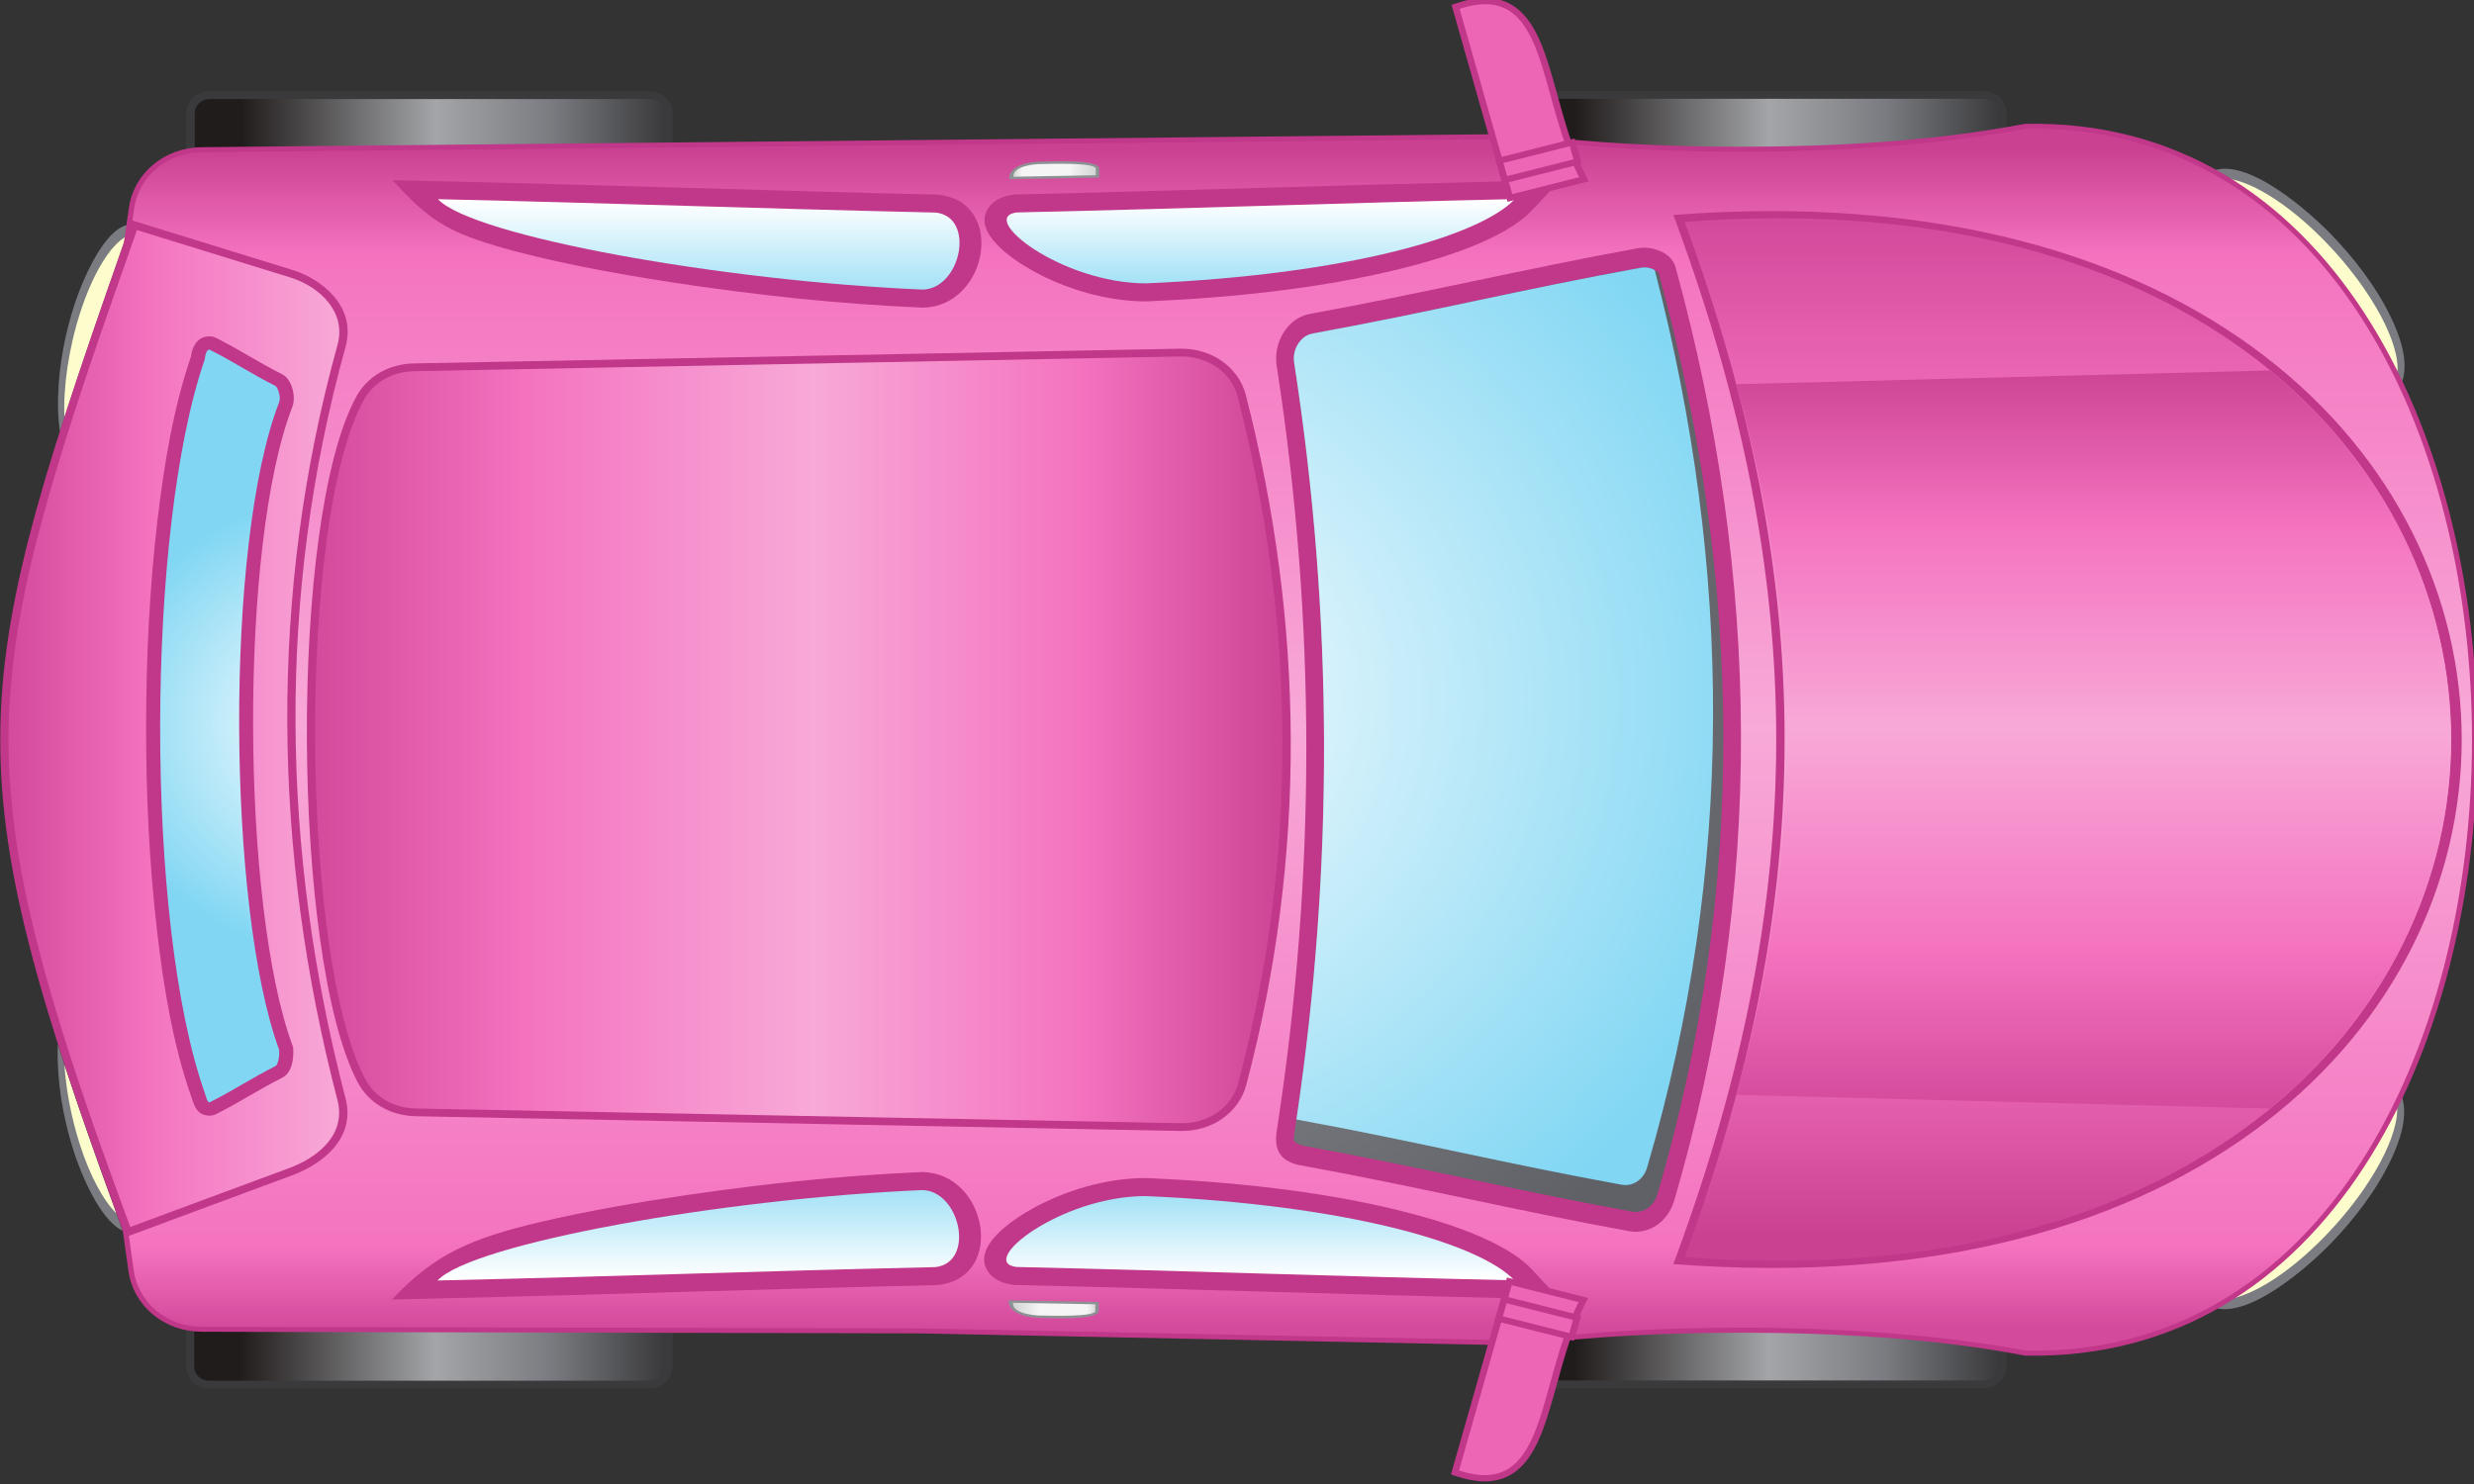 <?xml version="1.0" encoding="utf-8"?>
<svg viewBox="-10 10 50 30" xmlns="http://www.w3.org/2000/svg">
  <rect x="-10" y="10" width="50" height="30" fill="#333333" stroke="none"/>
  <defs>
    <clipPath id="clipPath370" clipPathUnits="userSpaceOnUse">
      <path id="path368" d="m 931.98,2920.57 c -191.023,0 -381.558,58.64 -383.824,176.67 L 511.84,4790.46 c -1.457,68.62 165.625,189.19 234.769,189.19 h 373.571 c 69.14,0 236.23,-120.61 234.77,-189.19 l -36.33,-1693.22 c -2.53,-117.52 -194.83,-176.67 -386.64,-176.67 m 1.415,1300.36 c -83.282,0 -166.567,-5.44 -249.094,-16.33 -23.36,-3.08 -40.016,-21.06 -38.496,-41.56 10.367,-140.48 5.101,-313.75 8.746,-569.46 -0.477,-51.09 139.183,-76.64 278.844,-76.64 139.655,0 279.315,25.55 278.845,76.64 3.64,255.71 -1.61,428.98 8.75,569.46 1.51,20.5 -15.15,38.48 -38.5,41.56 -82.53,10.89 -165.81,16.33 -249.095,16.33"/>
    </clipPath>
    <linearGradient id="linearGradient380" spreadMethod="pad" gradientTransform="matrix(-0, -123.844, 123.844, -0, -54.78, 83.826)" gradientUnits="userSpaceOnUse" y2="0" x2="1" y1="0" x1="0">
      <stop id="stop372" offset="0" style="stop-opacity:1;stop-color:#141417"/>
      <stop id="stop374" offset="0.07" style="stop-opacity:1;stop-color:#20212a"/>
      <stop id="stop376" offset="0.91" style="stop-opacity:1;stop-color:#20212a"/>
      <stop id="stop378" offset="1" style="stop-opacity:1;stop-color:#141417"/>
    </linearGradient>
    <clipPath id="clipPath568" clipPathUnits="userSpaceOnUse">
      <path id="path566" d="m 933.395,3516.94 c -139.661,0 -279.321,25.55 -278.844,76.64 -3.645,255.71 1.621,428.98 -8.746,569.46 -1.52,20.5 15.136,38.48 38.496,41.56 82.527,10.89 165.812,16.33 249.094,16.33 83.285,0 166.565,-5.44 249.095,-16.33 23.35,-3.08 40.01,-21.06 38.5,-41.56 -10.36,-140.48 -5.11,-313.75 -8.75,-569.46 0.47,-51.09 -139.19,-76.64 -278.845,-76.64 m 199.635,654.51 c -6.31,-88.05 -10.37,-190.74 -11.26,-300.39 -0.92,-109.63 1.46,-212.3 6.32,-300.35 6.31,88.05 10.36,190.72 11.25,300.35 0.91,109.65 -1.43,212.34 -6.31,300.39 m -399.276,0 c -4.859,-88.05 -7.215,-190.74 -6.309,-300.39 0.899,-109.63 4.946,-212.3 11.25,-300.35 4.864,88.05 7.239,190.72 6.328,300.35 -0.898,109.65 -4.949,212.34 -11.269,300.39"/>
    </clipPath>
    <linearGradient id="linearGradient578" spreadMethod="pad" gradientTransform="matrix(-77.684, 0, -0, -77.684, -15.454, 101.864)" gradientUnits="userSpaceOnUse" y2="0" x2="1" y1="0" x1="0">
      <stop id="stop570" offset="0" style="stop-opacity:1;stop-color:#141417"/>
      <stop id="stop572" offset="0.14" style="stop-opacity:1;stop-color:#4d4f4e"/>
      <stop id="stop574" offset="0.865" style="stop-opacity:1;stop-color:#41434a"/>
      <stop id="stop576" offset="1" style="stop-opacity:1;stop-color:#141417"/>
    </linearGradient>
    <clipPath id="clipPath588" clipPathUnits="userSpaceOnUse">
      <path id="path586" d="m 1128.09,3570.71 c -4.86,88.05 -7.24,190.72 -6.32,300.35 0.89,109.65 4.95,212.34 11.26,300.39 4.88,-88.05 7.22,-190.74 6.31,-300.39 -0.89,-109.63 -4.94,-212.3 -11.25,-300.35 m -389.395,0 c -6.304,88.05 -10.351,190.72 -11.25,300.35 -0.906,109.65 1.45,212.34 6.309,300.39 6.32,-88.05 10.371,-190.74 11.269,-300.39 0.911,-109.63 -1.464,-212.3 -6.328,-300.35"/>
    </clipPath>
    <linearGradient id="linearGradient598" spreadMethod="pad" gradientTransform="matrix(-77.684, 0, -0, -77.684, -15.454, 101.864)" gradientUnits="userSpaceOnUse" y2="0" x2="1" y1="0" x1="0">
      <stop id="stop590" offset="0" style="stop-opacity:1;stop-color:#131315"/>
      <stop id="stop592" offset="0.14" style="stop-opacity:1;stop-color:#201f24"/>
      <stop id="stop594" offset="0.865" style="stop-opacity:1;stop-color:#1c1d22"/>
      <stop id="stop596" offset="1" style="stop-opacity:1;stop-color:#131315"/>
    </linearGradient>
    <linearGradient id="linearGradient1956" spreadMethod="pad" gradientTransform="matrix(-0, 34.856, -35.729, -0, 239.942, 407.819)" gradientUnits="userSpaceOnUse" y2="0" x2="1" y1="0" x1="0">
      <stop id="stop1948" offset="0" style="stop-opacity:1;stop-color:#3a3a3c"/>
      <stop id="stop1950" offset="0.27" style="stop-opacity:1;stop-color:#7a7c81"/>
      <stop id="stop1952" offset="0.54" style="stop-opacity:1;stop-color:#a3a5a8"/>
      <stop id="stop1954" offset="1" style="stop-opacity:1;stop-color:#211c1c"/>
    </linearGradient>
    <linearGradient id="linearGradient1968" spreadMethod="pad" gradientTransform="matrix(-0, 34.856, -35.729, -0, 239.94, 307.946)" gradientUnits="userSpaceOnUse" y2="0" x2="1" y1="0" x1="0">
      <stop id="stop1960" offset="0" style="stop-opacity:1;stop-color:#3a3a3c"/>
      <stop id="stop1962" offset="0.27" style="stop-opacity:1;stop-color:#7a7c81"/>
      <stop id="stop1964" offset="0.54" style="stop-opacity:1;stop-color:#a3a5a8"/>
      <stop id="stop1966" offset="1" style="stop-opacity:1;stop-color:#211c1c"/>
    </linearGradient>
    <linearGradient id="linearGradient1982" spreadMethod="pad" gradientTransform="matrix(-0, 34.856, -35.729, -0, 359.25, 407.818)" gradientUnits="userSpaceOnUse" y2="0" x2="1" y1="0" x1="0">
      <stop id="stop1974" offset="0" style="stop-opacity:1;stop-color:#3a3a3c"/>
      <stop id="stop1976" offset="0.27" style="stop-opacity:1;stop-color:#7a7c81"/>
      <stop id="stop1978" offset="0.54" style="stop-opacity:1;stop-color:#a3a5a8"/>
      <stop id="stop1980" offset="1" style="stop-opacity:1;stop-color:#211c1c"/>
    </linearGradient>
    <linearGradient id="linearGradient1994" spreadMethod="pad" gradientTransform="matrix(-0, 34.856, -35.729, -0, 359.248, 307.946)" gradientUnits="userSpaceOnUse" y2="0" x2="1" y1="0" x1="0">
      <stop id="stop1986" offset="0" style="stop-opacity:1;stop-color:#3a3a3c"/>
      <stop id="stop1988" offset="0.27" style="stop-opacity:1;stop-color:#7a7c81"/>
      <stop id="stop1990" offset="0.54" style="stop-opacity:1;stop-color:#a3a5a8"/>
      <stop id="stop1992" offset="1" style="stop-opacity:1;stop-color:#211c1c"/>
    </linearGradient>
    <linearGradient id="linearGradient2018" spreadMethod="pad" gradientTransform="matrix(-105.229, 0, -0, -102.658, 368.274, 377.216)" gradientUnits="userSpaceOnUse" y2="0" x2="1" y1="0" x1="0">
      <stop id="stop2008" offset="0" style="stop-opacity:1;stop-color:#d3499b"/>
      <stop id="stop2010" offset="0.07" style="stop-opacity:1;stop-color:#f473bf"/>
      <stop id="stop2012" offset="0.51" style="stop-opacity:1;stop-color:#f8a9d8"/>
      <stop id="stop2014" offset="0.91" style="stop-opacity:1;stop-color:#f473bf"/>
      <stop id="stop2016" offset="1" style="stop-opacity:1;stop-color:#ca4192"/>
    </linearGradient>
    <linearGradient id="linearGradient2034" spreadMethod="pad" gradientTransform="matrix(-0, -53.824, 55.172, -0, 217.103, 389.999)" gradientUnits="userSpaceOnUse" y2="0" x2="1" y1="0" x1="0">
      <stop id="stop2024" offset="0" style="stop-opacity:1;stop-color:#d3499b"/>
      <stop id="stop2026" offset="0.22" style="stop-opacity:1;stop-color:#f473bf"/>
      <stop id="stop2028" offset="0.51" style="stop-opacity:1;stop-color:#f8a9d8"/>
      <stop id="stop2030" offset="0.78" style="stop-opacity:1;stop-color:#f473bf"/>
      <stop id="stop2032" offset="1" style="stop-opacity:1;stop-color:#ca4192"/>
    </linearGradient>
    <linearGradient id="linearGradient2050" spreadMethod="pad" gradientTransform="matrix(91.406, 0, 0, 89.173, 339.776, 377.218)" gradientUnits="userSpaceOnUse" y2="0" x2="1" y1="0" x1="0">
      <stop id="stop2040" offset="0" style="stop-opacity:1;stop-color:#d3499b"/>
      <stop id="stop2042" offset="0.22" style="stop-opacity:1;stop-color:#f473bf"/>
      <stop id="stop2044" offset="0.51" style="stop-opacity:1;stop-color:#f8a9d8"/>
      <stop id="stop2046" offset="0.78" style="stop-opacity:1;stop-color:#f473bf"/>
      <stop id="stop2048" offset="1" style="stop-opacity:1;stop-color:#ca4192"/>
    </linearGradient>
    <linearGradient id="linearGradient2064" spreadMethod="pad" gradientTransform="matrix(-67.209, 0, -0, -65.566, 422.094, 377.216)" gradientUnits="userSpaceOnUse" y2="0" x2="1" y1="0" x1="0">
      <stop id="stop2054" offset="0" style="stop-opacity:1;stop-color:#d3499b"/>
      <stop id="stop2056" offset="0.22" style="stop-opacity:1;stop-color:#f473bf"/>
      <stop id="stop2058" offset="0.51" style="stop-opacity:1;stop-color:#f8a9d8"/>
      <stop id="stop2060" offset="0.78" style="stop-opacity:1;stop-color:#f473bf"/>
      <stop id="stop2062" offset="1" style="stop-opacity:1;stop-color:#ca4192"/>
    </linearGradient>
    <radialGradient id="radialGradient2074" spreadMethod="pad" gradientTransform="matrix(60.623, 0, 0, 59.142, 333.922, 412.586)" gradientUnits="userSpaceOnUse" r="1" cy="0" cx="0">
      <stop id="stop2070" offset="0" style="stop-opacity:1;stop-color:#999c9f"/>
      <stop id="stop2072" offset="1" style="stop-opacity:1;stop-color:#5f6167"/>
    </radialGradient>
    <radialGradient id="radialGradient2082" spreadMethod="pad" gradientTransform="matrix(60.193, 0, 0, 58.722, 333.534, 410.286)" gradientUnits="userSpaceOnUse" r="1" cy="0" cx="0">
      <stop id="stop2078" offset="0" style="stop-opacity:1;stop-color:#ffffff"/>
      <stop id="stop2080" offset="1" style="stop-opacity:1;stop-color:#80d6f3"/>
    </radialGradient>
    <linearGradient id="linearGradient2096" spreadMethod="pad" gradientTransform="matrix(-0.123, -6.901, 7.073, -0.12, 295.874, 333.663)" gradientUnits="userSpaceOnUse" y2="0" x2="1" y1="0" x1="0">
      <stop id="stop2088" offset="0" style="stop-opacity:1;stop-color:#d2d3d3"/>
      <stop id="stop2090" offset="0.11" style="stop-opacity:1;stop-color:#f5f5f5"/>
      <stop id="stop2092" offset="0.68" style="stop-opacity:1;stop-color:#f5f5f5"/>
      <stop id="stop2094" offset="1" style="stop-opacity:1;stop-color:#d2d3d3"/>
    </linearGradient>
    <linearGradient id="linearGradient2110" spreadMethod="pad" gradientTransform="matrix(-0.247, 6.897, -7.07, -0.241, 295.982, 420.73)" gradientUnits="userSpaceOnUse" y2="0" x2="1" y1="0" x1="0">
      <stop id="stop2102" offset="0" style="stop-opacity:1;stop-color:#d2d3d3"/>
      <stop id="stop2104" offset="0.11" style="stop-opacity:1;stop-color:#f5f5f5"/>
      <stop id="stop2106" offset="0.68" style="stop-opacity:1;stop-color:#f5f5f5"/>
      <stop id="stop2108" offset="1" style="stop-opacity:1;stop-color:#d2d3d3"/>
    </linearGradient>
    <linearGradient id="linearGradient2126" spreadMethod="pad" gradientTransform="matrix(-0, -80.947, 82.974, -0, 272.987, 417.353)" gradientUnits="userSpaceOnUse" y2="0" x2="1" y1="0" x1="0">
      <stop id="stop2116" offset="0" style="stop-opacity:1;stop-color:#d3499b"/>
      <stop id="stop2118" offset="0.22" style="stop-opacity:1;stop-color:#f473bf"/>
      <stop id="stop2120" offset="0.51" style="stop-opacity:1;stop-color:#f8a9d8"/>
      <stop id="stop2122" offset="0.78" style="stop-opacity:1;stop-color:#f473bf"/>
      <stop id="stop2124" offset="1" style="stop-opacity:1;stop-color:#ca4192"/>
    </linearGradient>
    <linearGradient id="linearGradient2136" spreadMethod="pad" gradientTransform="matrix(10.171, 0, 0, 9.923, 310.716, 336.083)" gradientUnits="userSpaceOnUse" y2="0" x2="1" y1="0" x1="0">
      <stop id="stop2132" offset="0" style="stop-opacity:1;stop-color:#ffffff"/>
      <stop id="stop2134" offset="1" style="stop-opacity:1;stop-color:#80d6f3"/>
    </linearGradient>
    <linearGradient id="linearGradient2146" spreadMethod="pad" gradientTransform="matrix(10.909, 0, 0, 10.643, 260.198, 336.336)" gradientUnits="userSpaceOnUse" y2="0" x2="1" y1="0" x1="0">
      <stop id="stop2142" offset="0" style="stop-opacity:1;stop-color:#ffffff"/>
      <stop id="stop2144" offset="1" style="stop-opacity:1;stop-color:#80d6f3"/>
    </linearGradient>
    <linearGradient id="linearGradient2156" spreadMethod="pad" gradientTransform="matrix(-10.17, 0, -0, -9.922, 317.841, 418.348)" gradientUnits="userSpaceOnUse" y2="0" x2="1" y1="0" x1="0">
      <stop id="stop2152" offset="0" style="stop-opacity:1;stop-color:#ffffff"/>
      <stop id="stop2154" offset="1" style="stop-opacity:1;stop-color:#80d6f3"/>
    </linearGradient>
    <linearGradient id="linearGradient2166" spreadMethod="pad" gradientTransform="matrix(-10.911, 0, -0, -10.644, 267.843, 418.095)" gradientUnits="userSpaceOnUse" y2="0" x2="1" y1="0" x1="0">
      <stop id="stop2162" offset="0" style="stop-opacity:1;stop-color:#ffffff"/>
      <stop id="stop2164" offset="1" style="stop-opacity:1;stop-color:#80d6f3"/>
    </linearGradient>
    <radialGradient id="radialGradient2192" spreadMethod="pad" gradientTransform="matrix(20.7, 0, 0, 20.194, 221.222, 366.217)" gradientUnits="userSpaceOnUse" r="1" cy="0" cx="0">
      <stop id="stop2188" offset="0" style="stop-opacity:1;stop-color:#ffffff"/>
      <stop id="stop2190" offset="1" style="stop-opacity:1;stop-color:#80d6f3"/>
    </radialGradient>
  </defs>
  <path id="path382" style="fill:url(#linearGradient380);fill-opacity:1;fill-rule:nonzero;stroke:none" d="M -54.969 228.313 C -80.438 228.313 -105.843 220.494 -106.145 204.757 L -110.987 -21.005 C -111.182 -30.155 -88.904 -46.231 -79.685 -46.231 L -29.875 -46.231 C -20.657 -46.231 1.622 -30.149 1.427 -21.005 L -3.417 204.757 C -3.754 220.426 -29.394 228.313 -54.969 228.313 M -54.78 54.932 C -65.884 54.932 -76.989 55.657 -87.993 57.109 C -91.107 57.52 -93.328 59.917 -93.125 62.651 C -91.743 81.381 -92.445 104.484 -91.959 138.578 C -92.023 145.39 -73.401 148.797 -54.78 148.797 C -36.159 148.797 -17.538 145.39 -17.601 138.578 C -17.116 104.484 -17.816 81.381 -16.434 62.651 C -16.233 59.917 -18.454 57.52 -21.567 57.109 C -32.571 55.657 -43.675 54.932 -54.78 54.932" clip-path="url(#clipPath370)"/>
  <path id="path580" style="fill:url(#linearGradient578);fill-opacity:1;fill-rule:nonzero;stroke:none" d="M -54.78 148.797 C -73.401 148.797 -92.023 145.39 -91.959 138.578 C -92.445 104.484 -91.743 81.381 -93.125 62.651 C -93.328 59.917 -91.107 57.52 -87.993 57.109 C -76.989 55.657 -65.884 54.932 -54.78 54.932 C -43.675 54.932 -32.571 55.657 -21.567 57.109 C -18.454 57.52 -16.233 59.917 -16.434 62.651 C -17.816 81.381 -17.116 104.484 -17.601 138.578 C -17.538 145.39 -36.159 148.797 -54.78 148.797 M -28.162 61.529 C -29.003 73.269 -29.545 86.961 -29.663 101.581 C -29.786 116.198 -29.469 129.888 -28.821 141.628 C -27.979 129.888 -27.439 116.198 -27.321 101.581 C -27.199 86.961 -27.511 73.269 -28.162 61.529 M -81.399 61.529 C -82.047 73.269 -82.361 86.961 -82.24 101.581 C -82.12 116.198 -81.581 129.888 -80.74 141.628 C -80.091 129.888 -79.775 116.198 -79.896 101.581 C -80.016 86.961 -80.556 73.269 -81.399 61.529" clip-path="url(#clipPath568)"/>
  <path id="path600" style="fill:url(#linearGradient598);fill-opacity:1;fill-rule:nonzero;stroke:none" d="M -28.821 141.628 C -29.469 129.888 -29.786 116.198 -29.663 101.581 C -29.545 86.961 -29.003 73.269 -28.162 61.529 C -27.511 73.269 -27.199 86.961 -27.321 101.581 C -27.439 116.198 -27.979 129.888 -28.821 141.628 M -80.74 141.628 C -81.581 129.888 -82.12 116.198 -82.24 101.581 C -82.361 86.961 -82.047 73.269 -81.399 61.529 C -80.556 73.269 -80.016 86.961 -79.896 101.581 C -79.775 116.198 -80.091 129.888 -80.74 141.628" clip-path="url(#clipPath588)"/>
  <g transform="matrix(0.226, 0, 0, 0.245, -55.511, -67.448)">
    <path id="path1938" style="fill:#7a7c81;fill-opacity:1;fill-rule:evenodd;stroke:none" d="M 207.94 344.865 C 210.278 345.557 213.148 346.131 216.209 346.195 C 216.934 346.211 218.062 346.209 219.236 346.036 C 213.843 344.463 207.775 342.524 200.686 340.237 C 200.863 342.392 205.912 344.265 207.94 344.865" transform="matrix(0, 0.921, -1.086, 0, 582.536, 149.801)"/>
    <path id="path1940" style="fill:#fdfccd;fill-opacity:1;fill-rule:evenodd;stroke:none" d="M 208.768 344.379 C 212.029 345.343 215.482 345.784 218.163 345.676 C 213.366 344.255 208.034 342.556 201.94 340.592 C 202.695 341.873 205.172 343.314 208.768 344.379" transform="matrix(0, 0.921, -1.086, 0, 582.542, 149.641)"/>
    <path id="path1942" style="fill:#7a7c81;fill-opacity:1;fill-rule:evenodd;stroke:none" d="M 210.908 411.36 C 208.567 412.052 205.697 412.626 202.638 412.69 C 202.271 412.698 201.802 412.704 201.279 412.679 C 206.21 411.241 211.7 409.461 217.987 407.335 C 217.055 409.231 212.744 410.816 210.908 411.36" transform="matrix(0, 0.921, -1.086, 0, 654.718, 216.9)"/>
    <path id="path1944" style="fill:#fdfccd;fill-opacity:1;fill-rule:evenodd;stroke:none" d="M 210.134 411.014 C 207.727 411.724 205.22 412.15 202.993 412.285 C 207.026 411.073 211.423 409.651 216.312 408.005 C 215.177 409.067 213.016 410.16 210.134 411.014" transform="matrix(0, 0.921, -1.086, 0, 654.877, 217.011)"/>
    <path id="path1946" style="fill:#3a3a3c;fill-opacity:1;fill-rule:evenodd;stroke:none" d="M 181.833 395.334 L 181.833 359.098 C 181.833 358.047 182.714 357.191 183.788 357.191 L 187.681 357.191 C 188.761 357.191 189.637 358.047 189.637 359.098 L 189.637 395.334 C 189.637 396.385 188.761 397.239 187.681 397.239 L 183.788 397.239 C 182.714 397.239 181.833 396.385 181.833 395.334 Z M 290.249 395.334 L 290.249 359.098 C 290.249 358.047 291.127 357.191 292.204 357.191 L 296.097 357.191 C 297.172 357.191 298.05 358.047 298.05 359.098 L 298.05 395.334 C 298.05 396.385 297.172 397.239 296.097 397.239 L 292.204 397.239 C 291.127 397.239 290.249 396.385 290.249 395.334" transform="matrix(0, 0.921, -1.086, 0, 649.42, 156.179)"/>
    <path id="path1958" style="fill:url(#linearGradient1956);fill-opacity:1;fill-rule:evenodd;stroke:none" d="M 236.75 445.27 L 236.75 409.034 C 236.75 408.367 237.31 407.819 237.996 407.819 L 241.889 407.819 C 242.576 407.819 243.132 408.367 243.132 409.034 L 243.132 445.27 C 243.132 445.939 242.576 446.485 241.889 446.485 L 237.996 446.485 C 237.31 446.485 236.75 445.939 236.75 445.27" transform="matrix(0, 0.921, -1.086, 0, 703.627, 206.116)"/>
    <path id="path1970" style="fill:url(#linearGradient1968);fill-opacity:1;fill-rule:evenodd;stroke:none" d="M 236.749 345.397 L 236.749 309.161 C 236.749 308.494 237.311 307.946 237.995 307.946 L 241.888 307.946 C 242.575 307.946 243.133 308.494 243.133 309.161 L 243.133 345.397 C 243.133 346.066 242.575 346.612 241.888 346.612 L 237.995 346.612 C 237.311 346.612 236.749 346.066 236.749 345.397" transform="matrix(0, 0.921, -1.086, 0, 595.212, 106.243)"/>
    <path id="path1972" style="fill:#3a3a3c;fill-opacity:1;fill-rule:evenodd;stroke:none" d="M 301.141 395.331 L 301.141 359.098 C 301.141 358.047 302.022 357.19 303.096 357.19 L 306.989 357.19 C 308.069 357.19 308.945 358.047 308.945 359.098 L 308.945 395.331 C 308.945 396.382 308.069 397.241 306.989 397.241 L 303.096 397.241 C 302.022 397.241 301.141 396.382 301.141 395.331 Z M 409.557 395.331 L 409.557 359.098 C 409.557 358.047 410.435 357.19 411.512 357.19 L 415.405 357.19 C 416.48 357.19 417.358 358.047 417.358 359.098 L 417.358 395.331 C 417.358 396.382 416.48 397.241 415.405 397.241 L 411.512 397.241 C 410.435 397.241 409.557 396.382 409.557 395.331" transform="matrix(0, 0.921, -1.086, 0, 768.728, 46.272)"/>
    <path id="path1984" style="fill:url(#linearGradient1982);fill-opacity:1;fill-rule:evenodd;stroke:none" d="M 356.058 445.267 L 356.058 409.034 C 356.058 408.365 356.618 407.819 357.304 407.819 L 361.197 407.819 C 361.884 407.819 362.44 408.365 362.44 409.034 L 362.44 445.267 C 362.44 445.935 361.884 446.485 361.197 446.485 L 357.304 446.485 C 356.618 446.485 356.058 445.935 356.058 445.267" transform="matrix(0, 0.921, -1.086, 0, 822.935, 96.209)"/>
    <path id="path1996" style="fill:url(#linearGradient1994);fill-opacity:1;fill-rule:evenodd;stroke:none" d="M 356.057 345.394 L 356.057 309.161 C 356.057 308.492 356.619 307.946 357.303 307.946 L 361.196 307.946 C 361.883 307.946 362.441 308.492 362.441 309.161 L 362.441 345.394 C 362.441 346.062 361.883 346.612 361.196 346.612 L 357.303 346.612 C 356.619 346.612 356.057 346.062 356.057 345.394" transform="matrix(0, 0.921, -1.086, 0, 714.52, -3.664)"/>
    <path id="path1998" style="fill:#7a7c81;fill-opacity:1;fill-rule:evenodd;stroke:none" d="M 404.294 337.042 C 406.354 335.21 408.935 333.335 411.808 332.074 C 413.04 331.533 415.552 330.567 417.5 331.185 C 412.98 333.515 408.865 336.663 406.754 338.434 C 404.6 340.237 401.122 343.47 398.634 346.83 C 397.34 343.915 402.349 338.772 404.294 337.042" transform="matrix(0, 0.921, -1.086, 0, 775.856, -36.91)"/>
    <path id="path2000" style="fill:#fdfccd;fill-opacity:1;fill-rule:evenodd;stroke:none" d="M 405.11 337.645 C 409.355 333.869 414.235 331.486 416.839 331.774 C 412.621 334.051 408.842 336.951 406.849 338.623 C 404.877 340.273 401.799 343.122 399.384 346.167 C 399.369 344.16 401.505 340.848 405.11 337.645" transform="matrix(0, 0.921, -1.086, 0, 776.061, -36.997)"/>
    <path id="path2002" style="fill:#7a7c81;fill-opacity:1;fill-rule:evenodd;stroke:none" d="M 411.629 413.574 C 409.572 411.742 406.989 409.867 404.118 408.606 C 402.884 408.065 400.372 407.099 398.424 407.717 C 402.942 410.047 407.061 413.195 409.173 414.966 C 411.325 416.769 414.801 420.002 417.289 423.362 C 418.584 420.447 413.575 415.304 411.629 413.574" transform="matrix(0, 0.921, -1.086, 0, 858.934, 39.621)"/>
    <path id="path2004" style="fill:#fdfccd;fill-opacity:1;fill-rule:evenodd;stroke:none" d="M 411.112 414.075 C 406.867 410.299 401.988 407.916 399.385 408.204 C 403.601 410.481 407.383 413.381 409.377 415.053 C 411.345 416.703 414.423 419.552 416.838 422.597 C 416.853 420.59 414.716 417.278 411.112 414.075" transform="matrix(0, 0.921, -1.086, 0, 859.028, 39.433)"/>
    <path id="path2006" style="fill:#c13789;fill-opacity:1;fill-rule:evenodd;stroke:none" d="M 262.652 465.764 L 261.468 357.221 L 261.472 357.188 C 262.295 351.219 262.612 345.104 262.612 339.08 C 262.612 331.424 262.132 323.162 260.564 315.643 L 260.556 315.606 C 259.466 265.942 372 265.945 370.915 315.606 L 370.906 315.643 C 369.338 323.162 368.86 331.424 368.86 339.08 C 368.86 345.104 369.176 351.219 369.999 357.188 L 370.004 357.223 L 368.921 406.566 L 368.777 465.747 C 368.771 468.813 366.477 471.368 363.36 471.775 C 354.262 472.965 345.123 474.151 335.983 475.01 C 329.092 475.657 322.215 476.081 315.291 476.073 C 308.461 476.065 301.683 475.629 294.891 474.977 C 285.927 474.115 276.972 472.931 268.049 471.737 C 264.961 471.323 262.685 468.804 262.652 465.764" transform="matrix(0, 0.921, -1.086, 0, 725.215, 86.358)"/>
    <path id="path2020" style="fill:url(#linearGradient2018);fill-opacity:1;fill-rule:evenodd;stroke:none" d="M 263.095 465.753 L 261.91 357.242 C 262.634 351.985 263.053 345.755 263.053 339.075 C 263.053 329.953 262.271 321.665 260.996 315.552 C 259.923 266.544 371.539 266.546 370.466 315.552 C 369.19 321.665 368.41 329.953 368.41 339.075 C 368.41 345.755 368.828 351.985 369.555 357.242 L 369.398 364.286 L 369.245 371.332 L 369.091 378.377 L 368.936 385.42 L 368.779 392.466 L 368.627 399.513 L 368.473 406.556 L 368.329 465.742 C 368.324 468.588 366.192 470.959 363.301 471.339 C 319.623 477.055 311.325 477.089 268.106 471.301 C 265.238 470.916 263.123 468.579 263.095 465.753" transform="matrix(0, 0.921, -1.086, 0, 725.21, 86.361)"/>
    <path id="path2022" style="fill:#c13789;fill-opacity:1;fill-rule:evenodd;stroke:none" d="M 262.663 380.298 C 219.799 394.843 213.64 393.345 171.557 379.772 L 176.006 366.537 C 176.798 364.185 179.232 361.231 182.901 362.162 C 205.129 367.828 228.031 367.482 250.214 362.162 C 253.899 361.283 256.172 364.21 257.111 366.537 L 262.663 380.298" transform="matrix(0, 0.921, -1.086, 0, 625.583, 176.286)"/>
    <path id="path2036" style="fill:url(#linearGradient2034);fill-opacity:1;fill-rule:evenodd;stroke:none" d="M 261.761 379.867 L 256.477 366.764 C 255.472 364.278 253.378 362.087 250.395 362.805 C 228.076 368.154 205.032 368.477 182.74 362.802 C 179.836 362.061 177.533 364.195 176.68 366.729 L 172.448 379.317 C 180.764 382.003 189.195 384.782 197.667 386.937 C 203.949 388.537 210.265 389.735 216.779 389.879 C 223.35 390.021 229.696 389.073 236.07 387.59 C 244.721 385.575 253.355 382.717 261.761 379.867" transform="matrix(0, 0.921, -1.086, 0, 625.56, 176.274)"/>
    <path id="path2038" style="fill:#c13789;fill-opacity:1;fill-rule:evenodd;stroke:none" d="M 339.449 409.673 C 332.211 323.119 440.68 323.121 433.441 409.673 L 432.593 409.388 C 400.287 398.476 372.605 398.476 340.299 409.388 L 339.449 409.673" transform="matrix(0, 0.921, -1.086, 0, 795.924, 21.219)"/>
    <path id="path2052" style="fill:url(#linearGradient2050);fill-opacity:1;fill-rule:evenodd;stroke:none" d="M 340.103 408.775 C 372.594 397.802 400.358 397.802 432.853 408.775 C 439.817 324.62 333.137 324.62 340.103 408.775" transform="matrix(0, 0.921, -1.086, 0, 795.958, 21.19)"/>
    <path id="path2066" style="fill:url(#linearGradient2064);fill-opacity:1;fill-rule:evenodd;stroke:none" d="M 421.84 362.691 C 404.133 342.821 373.406 342.826 355.702 362.689 L 356.936 406.644 C 378.69 401.097 398.851 401.094 420.606 406.644 L 421.84 362.691" transform="matrix(0, 0.921, -1.086, 0, 798.251, 19.078)"/>
    <path id="path2068" style="fill:#c13789;fill-opacity:1;fill-rule:evenodd;stroke:none" d="M 294.112 363.471 C 321.996 356.452 349.919 356.081 377.733 363.578 C 379.647 364.095 380.806 365.661 380.482 367.291 C 378.695 376.323 376.38 385.269 374.594 394.3 C 374.28 395.903 373.351 396.573 371.478 396.306 C 348.712 393.063 325.785 393.063 303.019 396.306 C 301.926 396.463 300.862 396.264 299.959 395.736 C 299.051 395.208 298.477 394.451 298.299 393.549 C 296.512 384.528 294.205 375.588 292.42 366.568 C 292.208 365.505 292.732 363.816 294.112 363.471" transform="matrix(0, 0.921, -1.086, 0, 745.941, 67.276)"/>
    <path id="path2076" style="fill:url(#radialGradient2074);fill-opacity:1;fill-rule:evenodd;stroke:none" d="M 300.062 393.313 C 298.099 383.409 296.139 376.237 294.179 366.333 C 294.073 365.793 294.256 365.264 294.642 364.863 C 322.156 357.939 349.673 357.541 377.187 364.962 C 378.27 365.253 378.922 366.134 378.74 367.056 C 376.776 376.969 374.817 384.153 372.854 394.067 C 372.79 394.38 372.652 394.657 372.434 394.891 C 372.225 394.907 372.012 394.902 371.791 394.87 C 348.769 391.592 325.747 391.592 302.724 394.87 C 302.096 394.959 301.516 394.853 300.998 394.549 C 300.477 394.245 300.163 393.834 300.062 393.313" transform="matrix(0, 0.921, -1.086, 0, 745.94, 67.267)"/>
    <path id="path2084" style="fill:url(#radialGradient2082);fill-opacity:1;fill-rule:evenodd;stroke:none" d="M 300.807 391.781 C 298.844 381.877 296.884 374.705 294.924 364.801 C 294.843 364.393 294.926 363.992 295.141 363.646 C 321.934 357.238 348.73 357.05 375.526 364.277 C 376.611 364.568 377.26 365.448 377.078 366.372 C 375.132 376.211 373.182 383.358 371.234 393.158 C 348.646 390.063 326.056 390.122 303.469 393.338 C 302.841 393.427 302.261 393.321 301.743 393.017 C 301.222 392.713 300.908 392.302 300.807 391.781" transform="matrix(0, 0.921, -1.086, 0, 744.277, 66.581)"/>
    <path id="path2086" style="fill:#8e9194;fill-opacity:1;fill-rule:evenodd;stroke:none" d="M 295.032 331.353 C 295.019 330.421 294.807 326.513 295.669 326.513 L 296.465 326.513 L 296.613 333.927 C 295.538 334.027 295.051 332.583 295.032 331.353" transform="matrix(0, 0.921, -1.086, 0, 654.273, 57.723)"/>
    <path id="path2098" style="fill:url(#linearGradient2096);fill-opacity:1;fill-rule:evenodd;stroke:none" d="M 296.423 333.613 C 295.522 333.698 295.291 332.047 295.285 331.391 C 295.27 330.473 295.134 326.833 295.709 326.833 C 295.843 326.833 295.951 326.833 296.286 326.833 C 296.332 329.12 296.376 331.323 296.423 333.613" transform="matrix(0, 0.921, -1.086, 0, 654.31, 57.693)"/>
    <path id="path2100" style="fill:#8e9194;fill-opacity:1;fill-rule:evenodd;stroke:none" d="M 296.582 425.34 C 296.591 424.408 296.806 420.5 295.942 420.5 L 295.149 420.5 L 295 427.914 C 296.073 428.014 296.563 426.57 296.582 425.34" transform="matrix(0, 0.921, -1.086, 0, 756.298, 151.71)"/>
    <path id="path2112" style="fill:url(#linearGradient2110);fill-opacity:1;fill-rule:evenodd;stroke:none" d="M 295.261 427.597 C 296.16 427.682 296.39 426.031 296.401 425.375 C 296.411 424.457 296.55 420.817 295.977 420.817 C 295.838 420.817 295.733 420.817 295.396 420.817 C 295.351 423.104 295.308 425.307 295.261 427.597" transform="matrix(0, 0.921, -1.086, 0, 756.333, 151.676)"/>
    <path id="path2114" style="fill:#c13789;fill-opacity:1;fill-rule:evenodd;stroke:none" d="M 239.267 408.899 L 237.946 345.826 C 237.891 343.224 239.6 340.999 242.104 340.407 C 262.576 335.58 283.44 335.379 303.913 340.375 C 306.399 340.983 308.084 343.196 308.031 345.781 L 306.71 408.755 C 306.666 410.86 305.53 412.643 303.65 413.55 C 292.438 418.962 253.337 419.236 242.248 413.658 C 240.411 412.731 239.309 410.976 239.267 408.899" transform="matrix(0, 0.921, -1.086, 0, 682.468, 125.737)"/>
    <path id="path2128" style="fill:url(#linearGradient2126);fill-opacity:1;fill-rule:evenodd;stroke:none" d="M 239.961 408.888 C 239.998 410.676 240.926 412.228 242.565 413.053 C 253.461 418.536 292.335 418.253 303.341 412.942 C 305.021 412.131 305.975 410.558 306.016 408.743 L 307.334 345.769 C 307.381 343.558 305.966 341.576 303.74 341.034 C 283.397 336.068 262.622 336.267 242.268 341.07 C 240.027 341.597 238.595 343.588 238.641 345.81 L 239.961 408.888" transform="matrix(0, 0.921, -1.086, 0, 682.468, 125.739)"/>
    <path id="path2130" style="fill:#c13789;fill-opacity:1;fill-rule:evenodd;stroke:none" d="M 312.571 314.643 C 315.213 316.911 316.943 322.144 317.865 325.591 C 319.626 332.201 320.435 339.483 320.757 346.355 L 320.758 346.4 L 320.758 346.449 C 320.758 349.705 319.636 353.088 318.022 355.766 C 316.976 357.503 314.604 360.713 312.433 359.461 C 311.692 359.03 311.301 358.219 311.19 357.32 L 311.179 357.222 L 311.176 357.122 C 310.834 343.457 310.321 329.798 309.979 316.136 L 309.884 312.338 L 312.571 314.643" transform="matrix(0, 0.921, -1.086, 0, 680.103, 45.564)"/>
    <path id="path2138" style="fill:url(#linearGradient2136);fill-opacity:1;fill-rule:evenodd;stroke:none" d="M 310.503 315.161 C 313.815 318.003 317.283 328.945 318.056 345.53 C 318.056 352.525 312.109 359.46 311.702 356.153 C 311.304 340.202 310.902 331.115 310.503 315.161" transform="matrix(0, 0.921, -1.086, 0, 679.107, 46.565)"/>
    <path id="path2140" style="fill:#c13789;fill-opacity:1;fill-rule:evenodd;stroke:none" d="M 268.672 316.971 C 268.514 320.387 268.231 323.798 267.858 327.189 C 267.341 331.892 265.476 345.898 262.594 353.596 C 261.314 357.018 259.758 358.392 257.255 360.542 L 257.35 356.744 C 257.692 343.079 258.205 329.422 258.547 315.755 L 258.55 315.656 L 258.561 315.56 C 259.246 309.974 268.544 311.525 268.675 316.826 L 268.676 316.897 L 268.672 316.971" transform="matrix(0, 0.921, -1.086, 0, 628.021, 94.046)"/>
    <path id="path2148" style="fill:url(#linearGradient2146);fill-opacity:1;fill-rule:evenodd;stroke:none" d="M 259.97 357.808 C 263.282 354.969 267.297 334.475 268.07 317.89 C 267.992 314.749 261.576 313.513 261.169 316.817 C 260.771 332.768 260.369 341.858 259.97 357.808" transform="matrix(0, 0.921, -1.086, 0, 629.121, 93.117)"/>
    <path id="path2150" style="fill:#c13789;fill-opacity:1;fill-rule:evenodd;stroke:none" d="M 318.068 396.995 C 315.429 399.263 313.699 404.496 312.778 407.943 C 311.014 414.553 310.209 421.835 309.885 428.707 L 309.885 428.752 L 309.885 428.801 C 309.885 432.057 311.003 435.44 312.622 438.118 C 313.667 439.855 316.04 443.065 318.207 441.813 C 318.949 441.382 319.341 440.571 319.451 439.672 L 319.463 439.574 L 319.466 439.474 C 319.807 425.809 320.32 412.15 320.66 398.488 L 320.757 394.69 L 318.068 396.995" transform="matrix(0, 0.921, -1.086, 0, 769.499, 127.916)"/>
    <path id="path2158" style="fill:url(#linearGradient2156);fill-opacity:1;fill-rule:evenodd;stroke:none" d="M 318.054 397.428 C 314.744 400.27 311.28 411.212 310.504 427.797 C 310.504 434.792 316.453 441.727 316.856 438.42 C 317.256 422.469 317.658 413.382 318.054 397.428" transform="matrix(0, 0.921, -1.086, 0, 768.409, 128.832)"/>
    <path id="path2160" style="fill:#c13789;fill-opacity:1;fill-rule:evenodd;stroke:none" d="M 257.258 398.818 C 257.418 402.234 257.699 405.645 258.076 409.036 C 258.487 412.797 259.761 422.515 261.733 430.193 C 263.205 435.93 264.624 438.911 268.676 442.389 L 268.579 438.591 C 268.239 424.926 267.726 411.269 267.385 397.602 L 267.382 397.503 L 267.37 397.407 C 266.683 391.821 257.387 393.372 257.258 398.673 L 257.255 398.744 L 257.258 398.818" transform="matrix(0, 0.921, -1.086, 0, 716.868, 175.893)"/>
    <path id="path2168" style="fill:url(#linearGradient2166);fill-opacity:1;fill-rule:evenodd;stroke:none" d="M 268.07 439.569 C 264.76 436.73 260.749 416.236 259.97 399.651 C 260.05 396.51 266.469 395.274 266.872 398.578 C 267.272 414.529 267.674 423.619 268.07 439.569" transform="matrix(0, 0.921, -1.086, 0, 717.875, 174.878)"/>
    <path id="path2170" style="fill:#c13789;fill-opacity:1;fill-rule:evenodd;stroke:none" d="M 328.777 329.588 C 328.263 328.151 328.064 326.573 328.892 325.207 C 329.922 323.51 332.246 322.694 334.077 322.15 C 336.554 321.416 339.081 320.913 341.534 320.096 C 342.424 319.799 343.302 319.464 344.146 319.066 L 344.761 318.777 L 344.939 319.419 C 345.443 321.255 345.948 323.092 346.452 324.929 L 346.6 325.46 L 346.051 325.603 C 340.521 327.048 334.99 328.495 329.456 329.942 L 328.95 330.075 L 328.777 329.588" transform="matrix(0, 0.921, -1.086, 0, 689.64, 13.55)"/>
    <path id="path2172" style="fill:#ed66b6;fill-opacity:1;fill-rule:evenodd;stroke:none" d="M 329.308 329.289 C 326.698 321.963 336.983 322.93 344.392 319.442 C 344.897 321.279 345.401 323.113 345.906 324.95 C 340.376 326.397 334.841 327.843 329.308 329.289" transform="matrix(0, 0.921, -1.086, 0, 689.508, 13.55)"/>
    <path id="path2174" style="fill:#c13789;fill-opacity:1;fill-rule:evenodd;stroke:none" d="M 338.872 333.044 L 337.076 326.513 L 339.343 325.922 L 341.137 332.453 L 338.872 333.044" transform="matrix(0, 0.921, -1.086, 0, 696.77, 17.095)"/>
    <path id="path2176" style="fill:#ed66b6;fill-opacity:1;fill-rule:evenodd;stroke:none" d="M 339.271 332.368 L 337.77 326.905 L 338.945 326.599 L 340.446 332.064 L 339.271 332.368" transform="matrix(0, 0.921, -1.086, 0, 696.772, 17.094)"/>
    <path id="path2178" style="fill:#c13789;fill-opacity:1;fill-rule:evenodd;stroke:none" d="M 346.153 435.168 C 346.666 433.731 346.867 432.153 346.036 430.787 C 345.009 429.09 342.681 428.274 340.852 427.73 C 338.379 426.996 335.848 426.493 333.394 425.676 C 332.506 425.379 331.628 425.044 330.782 424.646 L 330.167 424.357 L 329.991 424.999 C 329.487 426.835 328.983 428.672 328.478 430.509 L 328.331 431.04 L 328.878 431.183 C 334.408 432.628 339.941 434.075 345.474 435.522 L 345.978 435.655 L 346.153 435.168" transform="matrix(0, 0.921, -1.086, 0, 804.249, 119.13)"/>
    <path id="path2180" style="fill:#ed66b6;fill-opacity:1;fill-rule:evenodd;stroke:none" d="M 345.491 434.99 C 348.105 427.664 337.819 428.631 330.409 425.143 C 329.902 426.98 329.398 428.814 328.895 430.651 C 334.427 432.098 339.957 433.544 345.491 434.99" transform="matrix(0, 0.921, -1.086, 0, 804.251, 119.25)"/>
    <path id="path2182" style="fill:#c13789;fill-opacity:1;fill-rule:evenodd;stroke:none" d="M 339.34 428.511 L 341.135 421.98 L 338.868 421.389 L 337.077 427.92 L 339.34 428.511" transform="matrix(0, 0.921, -1.086, 0, 800.402, 112.562)"/>
    <path id="path2184" style="fill:#ed66b6;fill-opacity:1;fill-rule:evenodd;stroke:none" d="M 338.945 427.834 L 340.446 422.371 L 339.271 422.065 L 337.77 427.53 L 338.945 427.834" transform="matrix(0, 0.921, -1.086, 0, 800.403, 112.56)"/>
    <path id="path2186" style="fill:#c13789;fill-opacity:1;fill-rule:evenodd;stroke:none" d="M 188.136 378.458 C 187.305 378.356 186.367 377.986 186.316 377.028 C 186.299 376.728 186.342 376.588 186.468 376.356 C 187.471 374.51 188.697 372.801 189.701 370.956 C 190.162 370.108 191.752 369.794 192.622 370.103 C 205.005 374.519 237.361 374.316 249.841 370.095 L 250 370.043 L 250.168 370.033 C 251.033 369.987 252.285 370.12 252.741 370.959 C 253.746 372.804 254.972 374.514 255.977 376.362 C 256.105 376.599 256.159 376.785 256.115 377.108 C 255.992 378.026 255.172 378.189 254.451 378.423 C 249.802 379.93 244.52 380.719 239.661 381.237 C 233.559 381.891 227.361 382.154 221.222 382.148 C 215.085 382.143 208.894 381.869 202.795 381.211 C 197.979 380.691 192.759 379.917 188.136 378.458" transform="matrix(0, 0.921, -1.086, 0, 629.454, 172.276)"/>
    <path id="path2194" style="fill:url(#radialGradient2192);fill-opacity:1;fill-rule:evenodd;stroke:none" d="M 190.751 371.501 C 189.673 373.483 188.596 374.915 187.519 376.898 C 187.417 377.087 187.786 377.265 188.392 377.322 C 203.595 382.169 238.873 382.259 254.076 377.324 C 254.488 377.192 255.03 377.09 254.931 376.904 C 253.851 374.918 252.773 373.483 251.696 371.501 C 251.585 371.299 250.946 371.154 250.234 371.191 C 237.581 375.466 204.86 375.7 192.213 371.191 C 191.763 371.03 190.86 371.299 190.751 371.501" transform="matrix(0, 0.921, -1.086, 0, 629.454, 172.274)"/>
  </g>
  <path id="path2196" style="fill:#f4f4f5;fill-opacity:1;fill-rule:evenodd;stroke:none" d="M 624.899 490.088 C 624.015 491.708 622.497 492.785 620.721 493.291 C 620.575 493.413 620.432 493.536 620.283 493.655 L 619.148 494.572 L 610.757 492.515 C 608.713 492.557 606.667 492.012 604.889 490.999 C 603.331 490.106 601.975 488.939 600.873 487.518 C 595.676 480.834 597.277 470.71 600.372 463.417 C 600.853 458.833 603.364 454.587 607.415 452.324 C 614.633 444.393 624.589 440.792 634.568 445.803 L 637.925 445.633 L 638.867 446.871 C 638.972 447.012 639.076 447.152 639.179 447.294 C 641.239 448.431 642.725 450.364 642.836 452.823 C 642.943 455.124 641.825 457.085 640.072 458.418 C 640.005 458.544 639.94 458.668 639.872 458.791 C 640.08 458.985 640.277 459.197 640.452 459.428 C 642.067 461.528 641.817 464.455 640.835 466.763 C 639.831 469.121 637.819 471.4 635.107 471.605 C 634.221 471.672 633.347 471.503 632.549 471.12 C 632.371 471.033 632.2 470.993 632.001 471.006 C 630.68 471.11 629.295 473.127 628.775 474.185 C 628.288 475.172 627.388 477.904 628.351 478.844 C 628.951 479.432 629.401 480.145 629.664 480.945 C 630.473 483.421 629.337 486.067 627.688 487.917 C 626.917 488.784 625.963 489.561 624.899 490.088" transform="matrix(-0.574, -0.819, 0.819, -0.574, 591.676, 1246.076)"/>
  <path id="path2198" style="fill:#e9eae9;fill-opacity:1;fill-rule:evenodd;stroke:none" d="M 624.447 489.679 C 623.635 491.291 622.15 492.332 620.414 492.794 C 620.242 492.944 620.067 493.091 619.892 493.234 L 618.983 493.97 L 610.799 491.962 C 608.835 492.017 606.867 491.496 605.16 490.523 C 603.668 489.671 602.371 488.551 601.316 487.196 C 596.247 480.671 597.902 470.693 600.926 463.602 C 601.37 459.146 603.807 455.002 607.763 452.83 C 614.842 445.009 624.606 441.43 634.422 446.439 L 637.622 446.277 L 638.376 447.266 C 638.507 447.437 638.635 447.61 638.756 447.785 C 640.7 448.815 642.124 450.594 642.228 452.889 C 642.326 455.038 641.25 456.846 639.59 458.068 C 639.486 458.27 639.378 458.47 639.263 458.666 L 639.094 458.965 C 639.419 459.21 639.712 459.498 639.966 459.826 C 641.439 461.748 641.168 464.463 640.271 466.568 C 639.359 468.715 637.523 470.867 635.04 471.056 C 634.258 471.114 633.49 470.963 632.78 470.623 C 632.51 470.495 632.236 470.436 631.936 470.456 C 630.356 470.581 628.856 472.681 628.226 473.963 C 627.603 475.227 626.706 478.122 627.919 479.306 C 628.452 479.826 628.851 480.458 629.082 481.166 C 629.823 483.437 628.731 485.877 627.228 487.562 C 626.467 488.418 625.51 489.187 624.447 489.679" transform="matrix(-0.574, -0.819, 0.819, -0.574, 591.633, 1246.081)"/>
</svg>